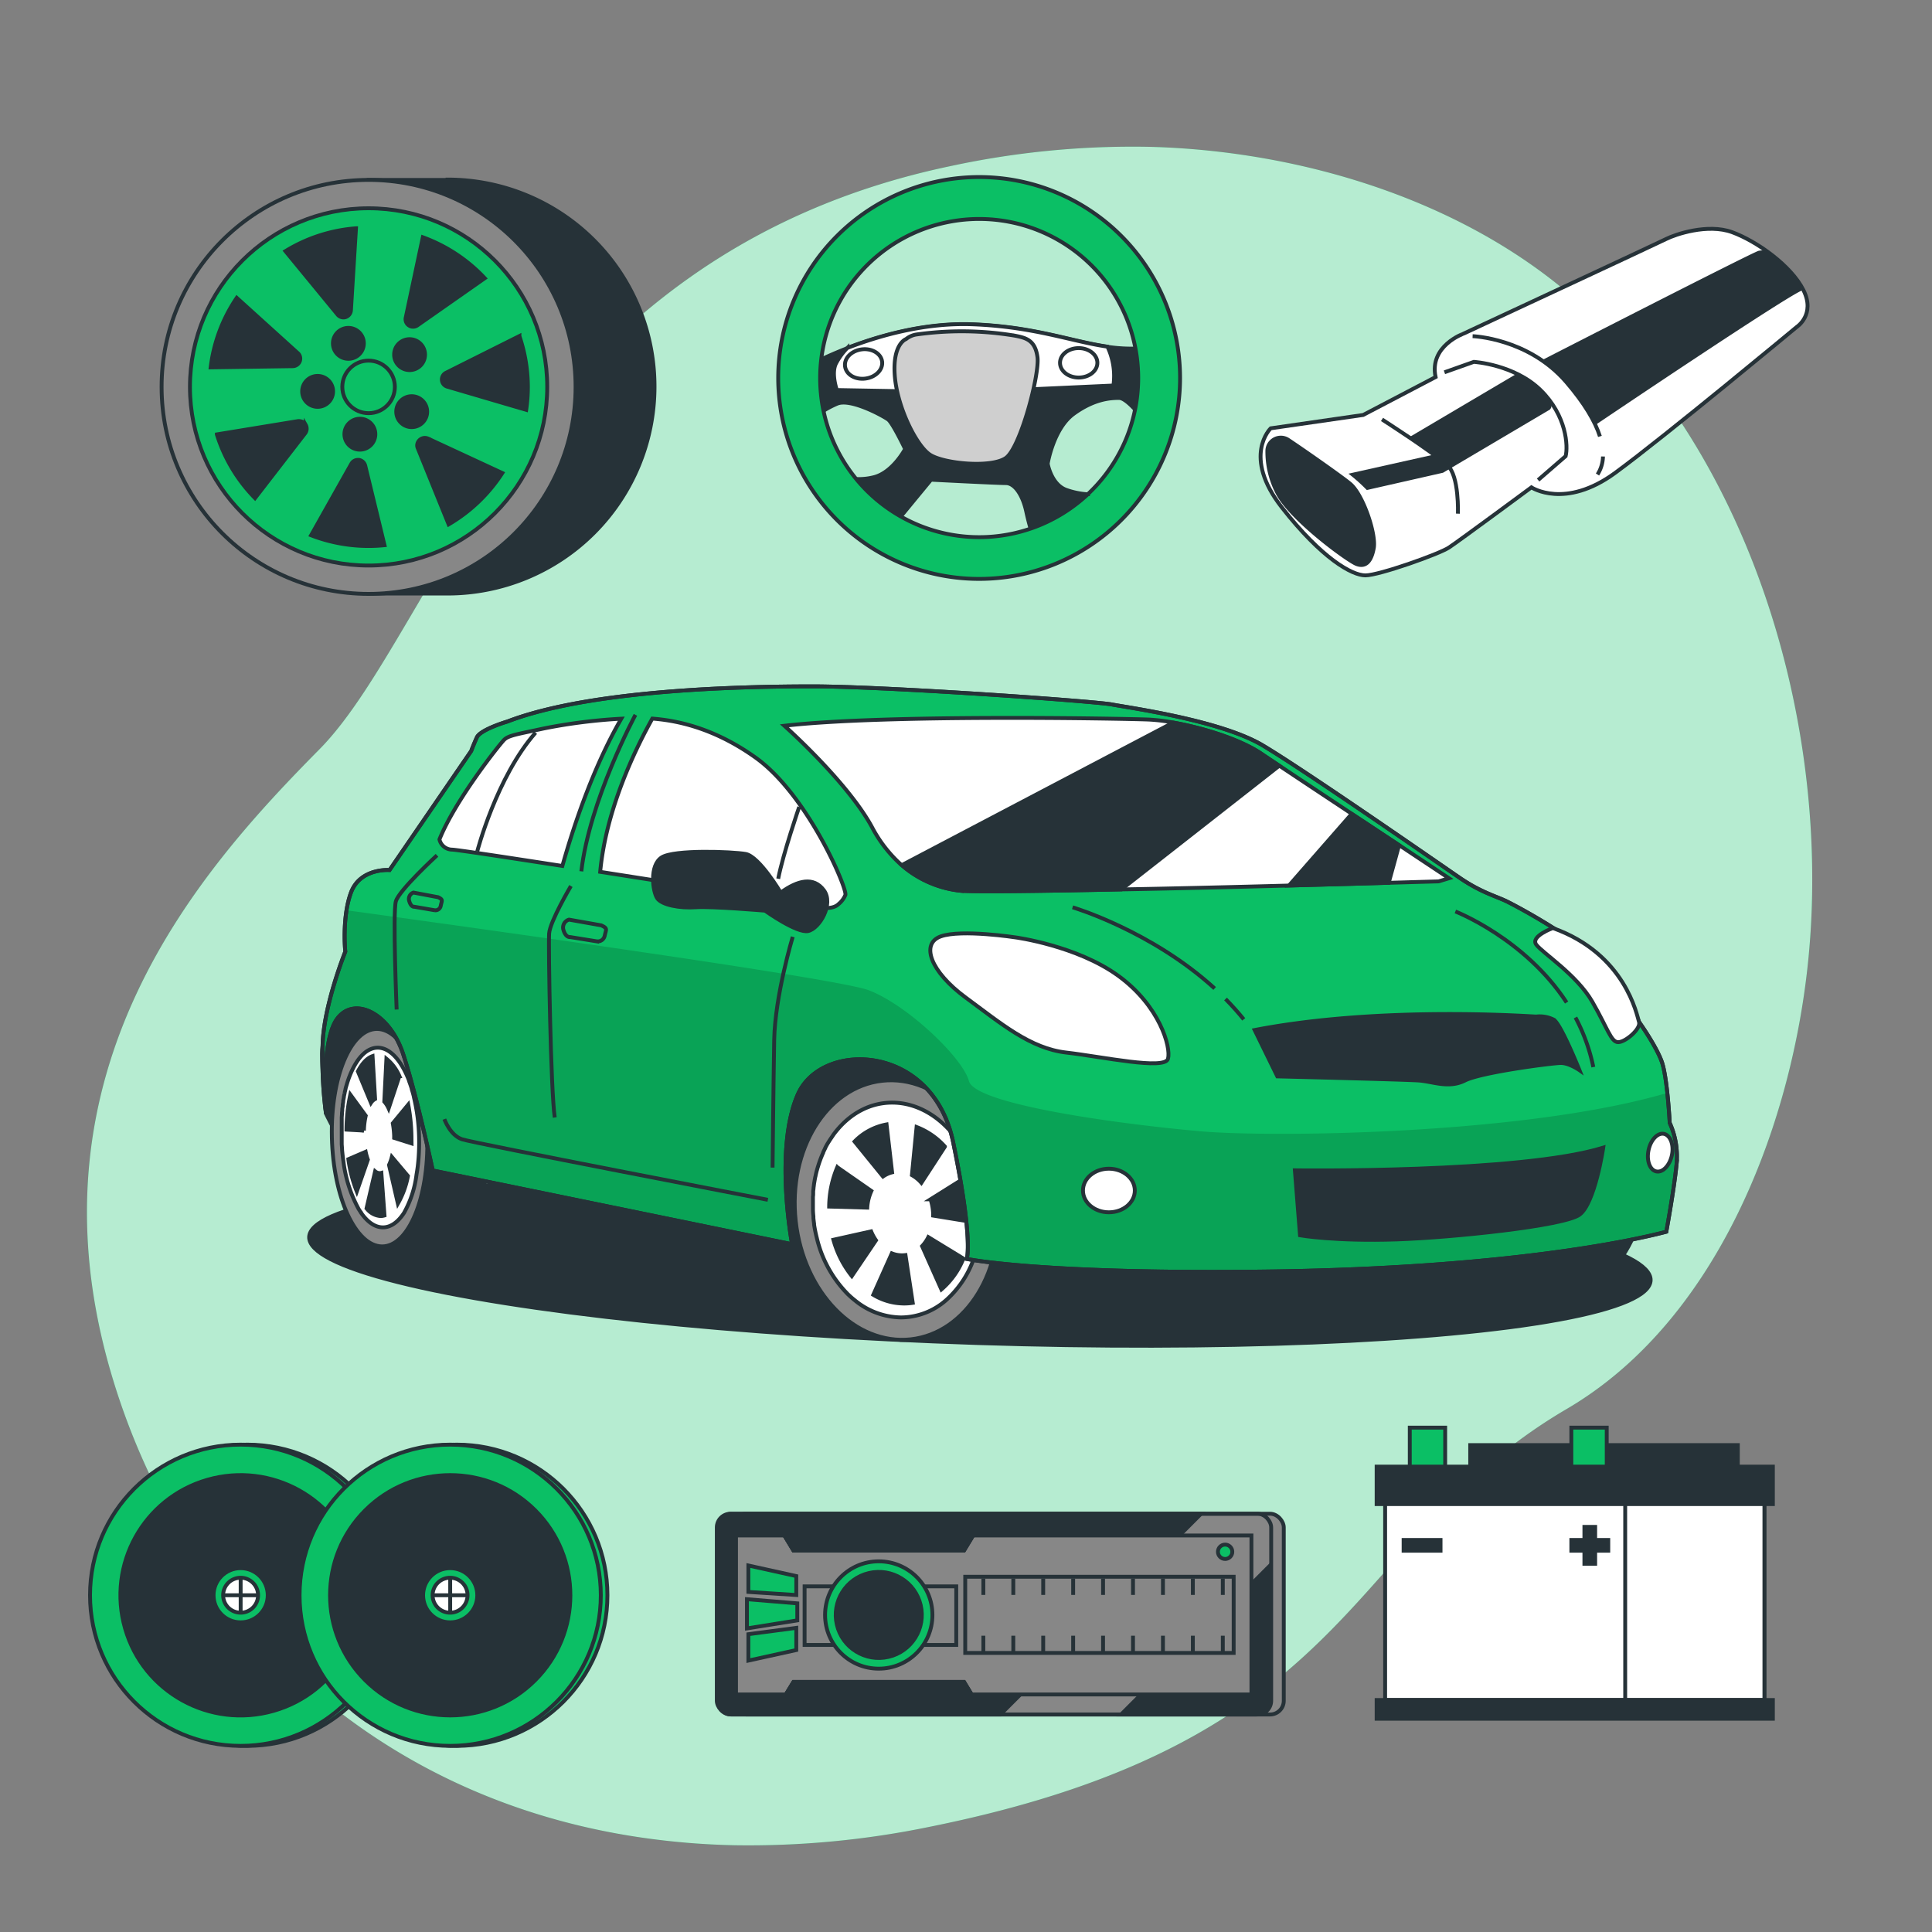 <svg xmlns="http://www.w3.org/2000/svg" viewBox="0 0 500 500"><rect x="0" y="0" width="500" height="500" fill="#808080" stroke="none"/><g id="freepik--background-simple--inject-1"><path d="M467.6,251.91c-4.93,41.8-24,90.41-62.14,112.73-57.59,33.75-52.77,85.64-165.19,108.2a231.3,231.3,0,0,1-49.85,4.71,194.65,194.65,0,0,1-24.46-2C94.51,465.12,46.43,415.46,28.79,355.5,5.58,276.66,51.93,225,82.65,193.94s53.23-128,163.57-151A223.75,223.75,0,0,1,297.45,38c39.26,1,82.08,13.86,111.71,40.76q3.33,3,6.5,6.28C456.84,127.33,474.34,194.92,467.6,251.91Z" style="fill:#0BBF65"></path><path d="M467.6,251.91c-4.93,41.8-24,90.41-62.14,112.73-57.59,33.75-52.77,85.64-165.19,108.2a231.3,231.3,0,0,1-49.85,4.71,194.65,194.65,0,0,1-24.46-2C94.51,465.12,46.43,415.46,28.79,355.5,5.58,276.66,51.93,225,82.65,193.94s53.23-128,163.57-151A223.75,223.75,0,0,1,297.45,38c39.26,1,82.08,13.86,111.71,40.76q3.33,3,6.5,6.28C456.84,127.33,474.34,194.92,467.6,251.91Z" style="fill:#fff;opacity:0.7"></path></g><g id="freepik--Battery--inject-1"><rect x="380.49" y="373.99" width="69.26" height="9.7" style="fill:#263238;stroke:#263238;stroke-miterlimit:10"></rect><rect x="364.85" y="369.47" width="9.16" height="11.95" style="fill:#0BBF65;stroke:#263238;stroke-miterlimit:10"></rect><rect x="406.66" y="369.47" width="9.16" height="11.95" style="fill:#0BBF65;stroke:#263238;stroke-miterlimit:10"></rect><rect x="358.47" y="386.59" width="98.14" height="53.37" style="fill:#fff;stroke:#263238;stroke-miterlimit:10"></rect><rect x="420.6" y="386.59" width="36.03" height="53.37" style="fill:#fff;stroke:#263238;stroke-miterlimit:10"></rect><rect x="356.27" y="379.56" width="102.55" height="9.7" style="fill:#263238;stroke:#263238;stroke-miterlimit:10"></rect><rect x="356.27" y="439.96" width="102.55" height="4.85" style="fill:#263238;stroke:#263238;stroke-miterlimit:10"></rect><rect x="363.25" y="398.54" width="9.56" height="2.79" style="fill:#263238;stroke:#263238;stroke-miterlimit:10"></rect><rect x="406.66" y="398.54" width="9.56" height="2.79" style="fill:#263238;stroke:#263238;stroke-miterlimit:10"></rect><rect x="406.66" y="398.54" width="9.56" height="2.79" transform="translate(811.37 -11.51) rotate(90)" style="fill:#263238;stroke:#263238;stroke-miterlimit:10"></rect></g><g id="freepik--Radio--inject-1"><rect x="189.5" y="391.75" width="142.74" height="51.96" rx="3.55" style="fill:#878787;stroke:#263238;stroke-miterlimit:10"></rect><path d="M310.84,391.76l-51.95,51.95H189.36a3.55,3.55,0,0,1-3.56-3.55V395.31a3.55,3.55,0,0,1,3.56-3.55Z" style="fill:#263238;stroke:#263238;stroke-miterlimit:10"></path><path d="M328.55,405.28v34.88a3.55,3.55,0,0,1-3.55,3.55H290.13Z" style="fill:#263238;stroke:#263238;stroke-miterlimit:10"></path><polygon points="323.87 397.38 323.87 438.53 251.45 438.53 249.48 435.29 205.36 435.29 203.39 438.53 190.48 438.53 190.48 397.38 203.01 397.38 205.36 401.26 249.48 401.26 251.83 397.38 323.87 397.38" style="fill:#878787;stroke:#263238;stroke-miterlimit:10"></polygon><rect x="208.23" y="410.55" width="39.25" height="15.16" style="fill:#878787;stroke:#263238;stroke-miterlimit:10"></rect><polygon points="249.48 435.29 251.45 438.53 203.39 438.53 205.36 435.29 249.48 435.29" style="fill:#263238;stroke:#263238;stroke-miterlimit:10"></polygon><polygon points="205.36 401.26 203.01 397.38 251.83 397.38 249.48 401.26 205.36 401.26" style="fill:#263238;stroke:#263238;stroke-miterlimit:10"></polygon><circle cx="227.42" cy="417.96" r="13.89" style="fill:#0BBF65;stroke:#263238;stroke-miterlimit:10"></circle><circle cx="227.42" cy="417.96" r="11.14" transform="translate(-89.55 63.07) rotate(-13.22)" style="fill:#263238;stroke:#263238;stroke-miterlimit:10"></circle><path d="M249.48,435.29H205.36l-2,3.24h48.06ZM203,397.38l2.35,3.88h44.12l2.35-3.88Z" style="fill:#263238;stroke:#263238;stroke-miterlimit:10"></path><rect x="249.8" y="408.06" width="69.47" height="19.72" style="fill:#878787;stroke:#263238;stroke-miterlimit:10"></rect><line x1="254.49" y1="408.53" x2="254.49" y2="412.76" style="fill:#878787;stroke:#263238;stroke-miterlimit:10"></line><line x1="262.24" y1="408.53" x2="262.24" y2="412.76" style="fill:#878787;stroke:#263238;stroke-miterlimit:10"></line><line x1="269.98" y1="408.53" x2="269.98" y2="412.76" style="fill:#878787;stroke:#263238;stroke-miterlimit:10"></line><line x1="277.73" y1="408.53" x2="277.73" y2="412.76" style="fill:#878787;stroke:#263238;stroke-miterlimit:10"></line><line x1="285.47" y1="408.53" x2="285.47" y2="412.76" style="fill:#878787;stroke:#263238;stroke-miterlimit:10"></line><line x1="293.22" y1="408.53" x2="293.22" y2="412.76" style="fill:#878787;stroke:#263238;stroke-miterlimit:10"></line><line x1="300.97" y1="408.53" x2="300.97" y2="412.76" style="fill:#878787;stroke:#263238;stroke-miterlimit:10"></line><line x1="308.71" y1="408.53" x2="308.71" y2="412.76" style="fill:#878787;stroke:#263238;stroke-miterlimit:10"></line><line x1="316.46" y1="408.53" x2="316.46" y2="412.76" style="fill:#878787;stroke:#263238;stroke-miterlimit:10"></line><line x1="254.49" y1="423.32" x2="254.49" y2="427.54" style="fill:#878787;stroke:#263238;stroke-miterlimit:10"></line><line x1="262.24" y1="423.32" x2="262.24" y2="427.54" style="fill:#878787;stroke:#263238;stroke-miterlimit:10"></line><line x1="269.98" y1="423.32" x2="269.98" y2="427.54" style="fill:#878787;stroke:#263238;stroke-miterlimit:10"></line><line x1="277.73" y1="423.32" x2="277.73" y2="427.54" style="fill:#878787;stroke:#263238;stroke-miterlimit:10"></line><line x1="285.47" y1="423.32" x2="285.47" y2="427.54" style="fill:#878787;stroke:#263238;stroke-miterlimit:10"></line><line x1="293.22" y1="423.32" x2="293.22" y2="427.54" style="fill:#878787;stroke:#263238;stroke-miterlimit:10"></line><line x1="300.97" y1="423.32" x2="300.97" y2="427.54" style="fill:#878787;stroke:#263238;stroke-miterlimit:10"></line><line x1="308.71" y1="423.32" x2="308.71" y2="427.54" style="fill:#878787;stroke:#263238;stroke-miterlimit:10"></line><line x1="316.46" y1="423.32" x2="316.46" y2="427.54" style="fill:#878787;stroke:#263238;stroke-miterlimit:10"></line><polygon points="193.68 405.15 193.68 411.99 206.08 412.79 206.08 407.89 193.68 405.15" style="fill:#0BBF65;stroke:#263238;stroke-miterlimit:10"></polygon><polygon points="193.68 429.76 193.68 422.93 206.08 421.29 206.08 427.03 193.68 429.76" style="fill:#0BBF65;stroke:#263238;stroke-miterlimit:10"></polygon><polygon points="206.34 419.35 193.31 421.43 193.31 413.87 206.34 414.95 206.34 419.35" style="fill:#0BBF65;stroke:#263238;stroke-miterlimit:10"></polygon><circle cx="317.06" cy="401.6" r="1.86" style="fill:#0BBF65;stroke:#263238;stroke-miterlimit:10"></circle><rect x="185.51" y="391.75" width="143.47" height="51.96" rx="3.55" style="fill:none;stroke:#263238;stroke-miterlimit:10"></rect></g><g id="freepik--Speakers--inject-1"><circle cx="63.99" cy="412.85" r="38.98" style="fill:#0BBF65;stroke:#263238;stroke-miterlimit:10"></circle><circle cx="62.28" cy="412.85" r="38.98" style="fill:#0BBF65;stroke:#263238;stroke-miterlimit:10"></circle><circle cx="62.28" cy="412.85" r="31.1" transform="translate(-111.4 33.17) rotate(-16)" style="fill:#263238;stroke:#263238;stroke-miterlimit:10"></circle><circle cx="62.28" cy="412.85" r="7.01" style="fill:#0BBF65;stroke:#263238;stroke-miterlimit:10"></circle><path d="M66.79,412.85a4.52,4.52,0,1,0-4.51,4.51A4.51,4.51,0,0,0,66.79,412.85Z" style="fill:#fff;stroke:#263238;stroke-miterlimit:10"></path><line x1="62.28" y1="408.33" x2="62.28" y2="417.36" style="fill:none;stroke:#263238;stroke-miterlimit:10"></line><line x1="57.76" y1="412.85" x2="66.79" y2="412.85" style="fill:none;stroke:#263238;stroke-miterlimit:10"></line><circle cx="118.22" cy="412.85" r="38.98" style="fill:#0BBF65;stroke:#263238;stroke-miterlimit:10"></circle><circle cx="116.51" cy="412.85" r="38.98" style="fill:#0BBF65;stroke:#263238;stroke-miterlimit:10"></circle><circle cx="116.51" cy="412.85" r="31.1" transform="translate(-257.8 203.31) rotate(-45)" style="fill:#263238;stroke:#263238;stroke-miterlimit:10"></circle><circle cx="116.51" cy="412.85" r="7.01" style="fill:#0BBF65;stroke:#263238;stroke-miterlimit:10"></circle><path d="M121,412.85a4.52,4.52,0,1,0-4.52,4.51A4.52,4.52,0,0,0,121,412.85Z" style="fill:#fff;stroke:#263238;stroke-miterlimit:10"></path><line x1="116.51" y1="408.33" x2="116.51" y2="417.36" style="fill:none;stroke:#263238;stroke-miterlimit:10"></line><line x1="112" y1="412.85" x2="121.03" y2="412.85" style="fill:none;stroke:#263238;stroke-miterlimit:10"></line></g><g id="freepik--Car--inject-1"><ellipse cx="253.59" cy="325.73" rx="21.85" ry="173.68" transform="translate(-80.15 568.68) rotate(-88.15)" style="fill:#263238;stroke:#263238;stroke-miterlimit:10"></ellipse><path d="M84.39,288.25s2.11,4.57,3.62,6.13,28.74,8.3,28.74,8.3L205,322l10.69-1.15,37.37,1.2s7.46-18.24-.68-36.21-48.86-25-60.37-21.34-38.47,15.44-57.84,9-34.82-19.09-41.28-17.41-9.54,12.08-9.54,16.57S84.39,288.25,84.39,288.25Z" style="fill:#263238;stroke:#263238;stroke-miterlimit:10"></path><path d="M274.09,313.24c-.77-18.55-13.18-33.61-27.71-33.65H230.62l.28,6.64c-6.16,6.11-9.9,15.87-9.45,26.87s5,20.79,11.68,26.93l.28,6.73h15.75C263.7,346.79,274.86,331.79,274.09,313.24Z" style="fill:#263238;stroke:#263238;stroke-miterlimit:10"></path><ellipse cx="232.01" cy="313.17" rx="26.25" ry="33.66" transform="translate(-33.05 27.43) rotate(-6.32)" style="fill:#878787;stroke:#263238;stroke-miterlimit:10"></ellipse><path d="M252.38,324.6h0c.25-.83.48-1.68.67-2.55h0q.28-1.32.48-2.67h0a35.59,35.59,0,0,0,.28-6.15A35,35,0,0,0,251,300.7l-.05-.1c-.36-.83-.76-1.64-1.19-2.42l-.08-.15c-.43-.77-.88-1.52-1.36-2.24l-.08-.12c-4.26-6.27-10.51-10.3-17.34-10.31-5.85,0-11,2.91-14.74,7.68h0c-.25.31-.49.64-.72,1h0c-.23.33-.46.67-.68,1h0c-.22.34-.43.69-.63,1v0c-.2.35-.39.7-.57,1.06l0,.06c-.18.35-.35.7-.52,1.07l0,.08c-.16.35-.31.71-.46,1.07,0,0,0,.08-.05.13-.14.35-.27.7-.4,1.06l-.06.17c-.12.34-.23.69-.34,1.05,0,.07-.05.14-.07.21-.1.34-.19.69-.29,1a2.68,2.68,0,0,1-.07.27c-.08.33-.16.67-.23,1,0,.1-.05.21-.07.31-.07.33-.13.66-.19,1l-.06.37c-.06.31-.1.64-.14,1l-.06.41c0,.31-.07.63-.1.95,0,.15,0,.3,0,.45,0,.31,0,.63-.06.94l0,.48c0,.33,0,.67,0,1,0,.15,0,.29,0,.43,0,.48,0,1,0,1.46s.06,1.17.12,1.75c0,.14,0,.28,0,.42.05.5.11,1,.18,1.49l0,.23c.19,1.22.44,2.41.74,3.58h0A30.73,30.73,0,0,0,219.49,335l.14.13c.46.44.93.85,1.42,1.25l.1.07a19.23,19.23,0,0,0,12,4.5,17.8,17.8,0,0,0,11.72-4.49h0A25.72,25.72,0,0,0,252.38,324.6Z" style="fill:#fff;stroke:#263238;stroke-miterlimit:10"></path><path d="M251.32,314.07a29.41,29.41,0,0,0-1.84-9.12l-8.66,5.43a13.33,13.33,0,0,1,.67,3.67c0,.19,0,.37,0,.55l9.84,1.6C251.35,315.5,251.35,314.79,251.32,314.07Z" style="fill:#263238;stroke:#263238;stroke-miterlimit:10"></path><path d="M236,304.12a9.05,9.05,0,0,1,2.45,2l6.1-9.38a18.85,18.85,0,0,0-7.34-5.07Z" style="fill:#263238;stroke:#263238;stroke-miterlimit:10"></path><path d="M240.25,320.16a9.64,9.64,0,0,1-1.62,2.34l5,11.21a20.64,20.64,0,0,0,5.7-8Z" style="fill:#263238;stroke:#263238;stroke-miterlimit:10"></path><path d="M225.52,308.22l-8.83-6.14a26.79,26.79,0,0,0-2.11,10.18l9.87.28A12.15,12.15,0,0,1,225.52,308.22Z" style="fill:#263238;stroke:#263238;stroke-miterlimit:10"></path><path d="M228.52,304.48a7.22,7.22,0,0,1,2.36-1.08L229.44,291a15.49,15.49,0,0,0-8.28,4.43Z" style="fill:#263238;stroke:#263238;stroke-miterlimit:10"></path><path d="M234.34,324.81a7.3,7.3,0,0,1-.94.06,7,7,0,0,1-2.6-.51L226,335.09a15.5,15.5,0,0,0,7.95,2.26,14.19,14.19,0,0,0,2.27-.17Z" style="fill:#263238;stroke:#263238;stroke-miterlimit:10"></path><path d="M225.45,318.67l-9.77,2.18a26.45,26.45,0,0,0,4.77,9.39l6.26-9.25A11.73,11.73,0,0,1,225.45,318.67Z" style="fill:#263238;stroke:#263238;stroke-miterlimit:10"></path><path d="M126.3,294.49c-.36-15.54-6.18-28.17-13-28.2H97.58l1.31,56.28h15.72C121.43,322.6,126.66,310,126.3,294.49Z" style="fill:#263238;stroke:#263238;stroke-miterlimit:10"></path><path d="M110.58,294.49c.36,15.54-4.87,28.11-11.69,28.08s-12.64-12.65-13-28.2,4.87-28.11,11.69-28.08S110.22,279,110.58,294.49Z" style="fill:#878787;stroke:#263238;stroke-miterlimit:10"></path><path d="M107.79,304h0c.12-.7.23-1.41.32-2.14h0c.09-.73.16-1.48.22-2.24h0c.12-1.66.17-3.38.13-5.15a49,49,0,0,0-1.34-10.5l0-.08c-.17-.7-.36-1.38-.56-2l0-.13c-.21-.64-.42-1.27-.65-1.87l0-.1c-2-5.26-4.93-8.63-8.14-8.65-2.74,0-5.17,2.44-6.91,6.44h0c-.12.27-.23.54-.34.81h0c-.11.28-.22.56-.32.85h0c-.1.29-.2.58-.29.87v0c-.09.29-.18.58-.27.89v0q-.14.44-.24.9l0,.07c-.08.29-.15.59-.22.9a.36.36,0,0,1,0,.1c-.07.29-.13.59-.19.89a.78.78,0,0,0,0,.14c-.06.29-.11.59-.17.88l0,.18c0,.29-.09.58-.13.87l0,.22c0,.28-.08.56-.11.84a2.51,2.51,0,0,0,0,.27c0,.27-.06.55-.08.82,0,.11,0,.21,0,.31l-.06.81,0,.34c0,.27,0,.53,0,.8s0,.25,0,.37c0,.27,0,.53,0,.8s0,.26,0,.39c0,.28,0,.56,0,.85,0,.12,0,.24,0,.36,0,.4,0,.81,0,1.21s0,1,0,1.48c0,.11,0,.23,0,.35l.09,1.24c0,.07,0,.13,0,.2.09,1,.21,2,.35,3h0a34.48,34.48,0,0,0,3.83,12.1l.06.12c.22.36.44.71.67,1l0,.06c1.65,2.37,3.59,3.76,5.64,3.77s3.94-1.38,5.49-3.76h0A27.18,27.18,0,0,0,107.79,304Z" style="fill:#fff;stroke:#263238;stroke-miterlimit:10"></path><path d="M425.85,302.49c-.77-18.55-13.18-33.61-27.71-33.65H382.38c-14.54,0-25.7,15-24.93,33.52S370.63,336,385.17,336h15.75C415.46,336.05,426.62,321,425.85,302.49Z" style="fill:#263238;stroke:#263238;stroke-miterlimit:10"></path><path d="M131.34,186.72s-7,2.06-7.93,4.11-1.46,3.52-1.46,3.52l-21.13,30.81s-7.63-.58-10,5.87-1.46,15.26-1.46,15.26-5.58,13.79-5.87,24.06a108.92,108.92,0,0,0,.88,17.9s-1.47-18.78,2.93-24.65,13.5-1.46,17,9.1S112,302.92,112,302.92L205,322s-4.7-24.65,1.47-38.74,34.91-13.2,40.2,12.33,3.52,30.22,3.52,30.22,19.66,4.11,79.52,3.23,92.72-7.92,101.53-10.27c0,0,2-10.86,2.64-17.31a21,21,0,0,0-1.76-10.86s-.59-11.74-2.06-15.85-5.87-10.27-5.87-10.27-4.4-10.27-11.73-16.72-19.37-12.91-22.31-14.38-6.74-2.35-12.32-6.16-40.2-27.88-51.06-34.33-34.33-9.69-39-10.57-58.69-4.69-77.47-4.69S152.76,178.51,131.34,186.72Z" style="fill:#0BBF65;stroke:#263238;stroke-miterlimit:10"></path><path d="M433.87,301.46a21,21,0,0,0-1.76-10.86s-.19-3.76-.62-7.76c-36.72,10.83-102.41,11.56-120.73,9.94-21.05-1.85-58.39-6.94-60-13s-16.09-19.81-26-23.53c-8.49-3.18-107-16.82-135-20.66a47.24,47.24,0,0,0-.33,10.69s-5.58,13.79-5.87,24.06a108.92,108.92,0,0,0,.88,17.9s-1.47-18.78,2.93-24.65,13.5-1.46,17,9.1S112,302.92,112,302.92L205,322s-4.7-24.65,1.47-38.74,34.91-13.2,40.2,12.33,3.52,30.22,3.52,30.22,19.66,4.11,79.52,3.23,92.72-7.92,101.53-10.27C431.23,318.77,433.28,307.91,433.87,301.46Z" style="opacity:0.15"></path><path d="M195.6,196.11c-11.81-8.46-22-9.75-26.78-10.14-4.55,8.17-12,23.63-13.49,39.66,25,3.9,52.89,8.34,52.89,8.34s6.45,2.34,8.8,0a6.06,6.06,0,0,0,1.76-2.35C219.37,230.15,209.1,205.8,195.6,196.11Z" style="fill:#fff;stroke:#263238;stroke-miterlimit:10"></path><path d="M160.79,186a140.87,140.87,0,0,0-20.06,2.53c-6.75,1.47-9.1,1.76-10.27,2.94S117.84,207,113.73,217.24a3.4,3.4,0,0,0,3.23,2.64c1,0,13.28,1.86,28.58,4.23C148.1,215,153.24,199,160.79,186Z" style="fill:#fff;stroke:#263238;stroke-miterlimit:10"></path><path d="M123.51,220.34s5-19.27,15.1-30.73" style="fill:none;stroke:#263238;stroke-miterlimit:10"></path><path d="M155.6,239.48,147.25,238a2.14,2.14,0,0,0-1.43,2.69c.62,2.05,1.73,1.82,1.73,1.82l6.95,1.12a1.85,1.85,0,0,0,2-1.47C156.86,240.48,157.33,240.27,155.6,239.48Z" style="fill:none;stroke:#263238;stroke-miterlimit:10"></path><path d="M113.39,232.2,107,231a1.74,1.74,0,0,0-1.09,2.19c.47,1.66,1.32,1.48,1.32,1.48l5.31.91a1.41,1.41,0,0,0,1.53-1.2C114.36,233,114.72,232.85,113.39,232.2Z" style="fill:none;stroke:#263238;stroke-miterlimit:10"></path><path d="M164.45,185s-11.9,22.13-14,40.5" style="fill:none;stroke:#263238;stroke-miterlimit:10"></path><path d="M147.75,229.3s-5.43,9.18-5.64,12.31.42,40.71,1.46,47.6" style="fill:none;stroke:#263238;stroke-miterlimit:10"></path><path d="M206.83,208.84s-4.18,12.11-5.43,18.58" style="fill:none;stroke:#263238;stroke-miterlimit:10"></path><path d="M205.16,242.45s-4.6,15.24-4.8,26.72-.42,33-.42,33" style="fill:none;stroke:#263238;stroke-miterlimit:10"></path><path d="M113.09,221.36s-9.81,9-10.64,11.9.2,28,.2,28" style="fill:none;stroke:#263238;stroke-miterlimit:10"></path><path d="M115,289.63s1.46,4.18,4.59,5.22,79.13,15.66,79.13,15.66" style="fill:none;stroke:#263238;stroke-miterlimit:10"></path><path d="M335.11,302.88s58.19.8,79.81-5.87c0,0-2.13,14.41-6.14,17.35s-33.1,5.93-47.24,6.4c-16,.54-25.1-1.06-25.1-1.06Z" style="fill:#263238;stroke:#263238;stroke-miterlimit:10"></path><path d="M324.7,266.57l5.87,12s32.83.8,36.57,1.06,7.74,2.14,12,0,22.69-4.53,24.83-4.53,4.8,1.87,4.8,1.87-4.8-12-6.67-13.08a8,8,0,0,0-4.54-.81C396.77,263.1,357.8,260.17,324.7,266.57Z" style="fill:#263238;stroke:#263238;stroke-miterlimit:10"></path><path d="M262.82,242.6s-14-2.15-19.33-.27-2.69,9.13,6.44,15.84,16.65,13.15,26,14.23S301.48,277,302.28,274s-2.15-13.69-12.89-21.48S262.82,242.6,262.82,242.6Z" style="fill:#fff;stroke:#263238;stroke-miterlimit:10"></path><path d="M375,227.29l-2.68.81-13,.37c-6.83.2-15.85.45-25.82.71-13.76.37-29.32.75-43.37,1-21.48.45-39.46.68-42.16.28a27.69,27.69,0,0,1-14.65-6.58,34.88,34.88,0,0,1-7.63-9.79C219.32,202.32,203,187.83,203,187.83c25.77-3,87.25-1.88,94.23-1.61a46.84,46.84,0,0,1,6.45.78c7.45,1.32,17.17,4.25,22.81,8.08,1,.68,2.61,1.75,4.63,3.1,4.72,3.15,11.72,7.79,18.75,12.45l12.26,8.11Z" style="fill:#fff;stroke:#263238;stroke-miterlimit:10"></path><path d="M326.44,195.08c1,.68,2.61,1.75,4.63,3.1l-40.86,32c-21.48.45-39.46.68-42.16.28a27.69,27.69,0,0,1-14.65-6.58L303.63,187C311.08,188.32,320.8,191.25,326.44,195.08Z" style="fill:#263238;stroke:#263238;stroke-miterlimit:10"></path><path d="M362.08,218.74l-2.68,9.73c-6.83.2-15.85.45-25.82.71l16.24-18.55Z" style="fill:#263238;stroke:#263238;stroke-miterlimit:10"></path><path d="M317.17,258.54c1.63,1.66,3.21,3.41,4.71,5.27" style="fill:none;stroke:#263238;stroke-miterlimit:10"></path><path d="M277.58,234.81s20.32,6,36.77,21" style="fill:none;stroke:#263238;stroke-miterlimit:10"></path><path d="M407.73,263.33a47.68,47.68,0,0,1,4.62,12.83" style="fill:none;stroke:#263238;stroke-miterlimit:10"></path><path d="M376.65,235.89s18,7,28.79,23.56" style="fill:none;stroke:#263238;stroke-miterlimit:10"></path><path d="M293.69,308.1c0,3.12-3,5.64-6.71,5.64s-6.71-2.52-6.71-5.64,3-5.64,6.71-5.64S293.69,305,293.69,308.1Z" style="fill:#fff;stroke:#263238;stroke-miterlimit:10"></path><path d="M432.69,298.94c-.57,2.69-2.38,4.58-4.05,4.22s-2.56-2.81-2-5.5,2.38-4.57,4-4.22S433.26,296.26,432.69,298.94Z" style="fill:#fff;stroke:#263238;stroke-miterlimit:10"></path><path d="M202.05,231s-5.57-9.39-9.09-10-18.49-1.17-21.72.89-2.34,8.8-1.17,10.56,5.87,2.64,10,2.35,17.9.88,17.9.88,8.21,5.87,11.15,5.28,6.75-7,4.1-10.57S206.46,227.8,202.05,231Z" style="fill:#263238;stroke:#263238;stroke-miterlimit:10"></path><line x1="202.05" y1="231.03" x2="211.74" y2="233.09" style="fill:none;stroke:#263238;stroke-miterlimit:10"></line><path d="M131.34,186.72s-7,2.06-7.93,4.11-1.46,3.52-1.46,3.52l-21.13,30.81s-7.63-.58-10,5.87-1.46,15.26-1.46,15.26-5.58,13.79-5.87,24.06a108.92,108.92,0,0,0,.88,17.9s-1.47-18.78,2.93-24.65,13.5-1.46,17,9.1S112,302.92,112,302.92L205,322s-4.7-24.65,1.47-38.74,34.91-13.2,40.2,12.33,3.52,30.22,3.52,30.22,19.66,4.11,79.52,3.23,92.72-7.92,101.53-10.27c0,0,2-10.86,2.64-17.31a21,21,0,0,0-1.76-10.86s-.59-11.74-2.06-15.85-5.87-10.27-5.87-10.27-4.4-10.27-11.73-16.72-19.37-12.91-22.31-14.38-6.74-2.35-12.32-6.16-40.2-27.88-51.06-34.33-34.33-9.69-39-10.57-58.69-4.69-77.47-4.69S152.76,178.51,131.34,186.72Z" style="fill:none;stroke:#263238;stroke-miterlimit:10"></path><path d="M401.88,240.18s-5.9,2.15-4.29,4.3,10.47,7.78,14.49,14.76,4.84,10.47,6.71,10.47,5.95-3.48,5.39-5.23S420.67,246.89,401.88,240.18Z" style="fill:#fff;stroke:#263238;stroke-miterlimit:10"></path><path d="M106.49,294a48.78,48.78,0,0,0-.84-8.13l-4,4.84A22.31,22.31,0,0,1,102,294c0,.17,0,.33,0,.49l4.51,1.43C106.5,295.25,106.5,294.61,106.49,294Z" style="fill:#263238;stroke:#263238;stroke-miterlimit:10"></path><path d="M99.45,285.1a6.84,6.84,0,0,1,1.13,1.77l2.79-8.37A11.57,11.57,0,0,0,100,274Z" style="fill:#263238;stroke:#263238;stroke-miterlimit:10"></path><path d="M101.41,299.4a11.05,11.05,0,0,1-.74,2.09l2.3,10a22.89,22.89,0,0,0,2.61-7.14Z" style="fill:#263238;stroke:#263238;stroke-miterlimit:10"></path><path d="M94.66,288.75l-4-5.48a44.77,44.77,0,0,0-1,9.08l4.52.25A20,20,0,0,1,94.66,288.75Z" style="fill:#263238;stroke:#263238;stroke-miterlimit:10"></path><path d="M96,285.42a3,3,0,0,1,1.08-1l-.66-11.1c-1.43.49-2.73,1.89-3.8,3.95Z" style="fill:#263238;stroke:#263238;stroke-miterlimit:10"></path><path d="M98.7,303.54a1.54,1.54,0,0,1-.43.06,1.92,1.92,0,0,1-1.19-.46l-2.22,9.58a5,5,0,0,0,3.65,2,3.7,3.7,0,0,0,1-.16Z" style="fill:#263238;stroke:#263238;stroke-miterlimit:10"></path><path d="M94.63,298.07,90.15,300a35.7,35.7,0,0,0,2.19,8.37l2.87-8.25A15,15,0,0,1,94.63,298.07Z" style="fill:#263238;stroke:#263238;stroke-miterlimit:10"></path></g><g id="freepik--Muffler--inject-1"><path d="M371.53,97.58l-18.74,9.81-23.94,3.46s-7.49,7.21,2.89,20.47,18.16,17.59,21.63,17.59,19-5.48,21.62-7.21,21.34-15.57,21.34-15.57S405,131.9,418,122.38s47-37.77,47-37.77,4.9-3.18,1.73-9.52-12.12-12.69-18.46-15-14.71.58-17,1.73-52.49,24.52-52.49,24.52S369.8,89.51,371.53,97.58Z" style="fill:#fff;stroke:#263238;stroke-miterlimit:10"></path><path d="M414.85,118.14a9,9,0,0,1-1.42,4.66" style="fill:none;stroke:#263238;stroke-miterlimit:10"></path><path d="M381.11,87s14.41.48,24.24,11.88c4.72,5.49,7.47,10.17,8.71,14.06" style="fill:none;stroke:#263238;stroke-miterlimit:10"></path><path d="M373.82,96.35l7.61-2.7s10.45.64,17.26,7.29,7.13,14.58,6.5,17.11l-7.13,6.18" style="fill:none;stroke:#263238;stroke-miterlimit:10"></path><path d="M357.66,108.55s12.71,8.13,16.95,11.88c3.06,2.7,2.7,12.51,2.7,12.51" style="fill:none;stroke:#263238;stroke-miterlimit:10"></path><path d="M329.15,114.15h0a3.43,3.43,0,0,0-1.16,2.49,23.1,23.1,0,0,0,2.52,10.73c3.37,6.85,18.27,17.73,20.56,18.6s3.81-.54,4.46-4.13-2.65-13.44-5.87-16.43c-1.45-1.34-11.6-8.47-16.25-11.57A3.49,3.49,0,0,0,329.15,114.15Z" style="fill:#263238;stroke:#263238;stroke-miterlimit:10"></path><path d="M353.72,126.82l19.74-4.48L401.1,106s2-1.74-2.41-5.08a36.83,36.83,0,0,0-6.28-4.13l-27.63,16.32,6.58,4.48-22.38,5A44.52,44.52,0,0,1,353.72,126.82Z" style="fill:#263238"></path><path d="M466.7,75.09c-1.83-3.65-5.56-7.29-9.61-10.17a4.75,4.75,0,0,0-2,0c-1.84.53-55.8,28.17-55.8,28.17,7.63,5,13.68,16.84,13.68,16.84S465.59,74.44,466.7,75.09Z" style="fill:#263238"></path></g><g id="freepik--steering-wheel--inject-1"><path d="M275.84,126.74c-3.81-1.47-4.7-6.74-4.7-6.74s1.47-9.09,6.74-12.91,9.39-4.1,11.73-4.1c1.08,0,2.7,1.41,4.15,3a48.46,48.46,0,0,0,.08-15.79c-12.08.39-21.93-5.42-42-6.22-16.71-.65-32.44,5.78-39.25,9a39.63,39.63,0,0,0-.29,4.89,41.58,41.58,0,0,0,.86,8.41,26.32,26.32,0,0,1,3.5-1.81c3.52-1.47,12,3.22,13.19,4.11s4.4,7.62,4.4,7.62-3.22,6.15-8.21,7.33a16.12,16.12,0,0,1-4.41.44,41.14,41.14,0,0,0,11.48,9.68l.85-1c2.63-3.22,7-8.5,7-8.5s17,.88,19.35.88,4.4,3.23,5.28,7.33c.41,1.91.82,3.42,1.14,4.51a41.92,41.92,0,0,0,14.82-8.95A20.21,20.21,0,0,1,275.84,126.74Z" style="fill:#263238;stroke:#263238;stroke-miterlimit:10"></path><path d="M253.4,45.82a52,52,0,1,0,52,52A52,52,0,0,0,253.4,45.82Zm28.17,82.06a41.17,41.17,0,0,1-68.46-21.61,41.58,41.58,0,0,1-.86-8.41,39.63,39.63,0,0,1,.29-4.89,41.16,41.16,0,1,1,69,34.91Z" style="fill:#0BBF65;stroke:#263238;stroke-miterlimit:10"></path><path d="M288.15,99.77a17.68,17.68,0,0,0-1.54-10.06c-9.3-1.33-18.8-5.15-34.82-5.78-12.49-.49-24.42,3-32.5,6.12a16.72,16.72,0,0,0-3,4.15c-1.18,2.64.29,6.74.29,6.74l33.13.59Z" style="fill:#fff;stroke:#263238;stroke-miterlimit:10"></path><path d="M234.49,87.75s-3.52,1.17-2.93,9.38,5.57,18.18,9.09,20.52,15.83,3.52,19.64.88,8.8-21.69,8.21-26.09-2.93-5-5.86-5.57a84.07,84.07,0,0,0-25.51-.3A5.61,5.61,0,0,0,234.49,87.75Z" style="fill:#cfcfcf;stroke:#263238;stroke-miterlimit:10"></path><path d="M284,93.9c0,2.11-2.16,3.81-4.84,3.81s-4.83-1.7-4.83-3.81,2.16-3.81,4.83-3.81S284,91.8,284,93.9Z" style="fill:#fff;stroke:#263238;stroke-miterlimit:10"></path><path d="M228.29,93.56c.28,2.08-1.64,4.06-4.29,4.41s-5-1-5.3-3.13,1.65-4.07,4.29-4.42S228,91.47,228.29,93.56Z" style="fill:#fff;stroke:#263238;stroke-miterlimit:10"></path></g><g id="freepik--Tire--inject-1"><path d="M115.82,46.56H95.39v4a53.58,53.58,0,0,0,0,99.05v4h20.43a53.57,53.57,0,0,0,0-107.14Z" style="fill:#263238;stroke:#263238;stroke-miterlimit:10"></path><circle cx="95.39" cy="100.13" r="53.57" style="fill:#878787;stroke:#263238;stroke-miterlimit:10"></circle><circle cx="95.39" cy="100.13" r="46.23" style="fill:#0BBF65;stroke:#263238;stroke-miterlimit:10"></circle><path d="M109.43,61.4,105,82.22a1.92,1.92,0,0,0,.81,2,1.87,1.87,0,0,0,1.09.34,2,2,0,0,0,1.12-.35L125.46,72A41.31,41.31,0,0,0,109.43,61.4Zm25,25.56-19,9.51a1.94,1.94,0,0,0,.32,3.6l20.43,6a40.29,40.29,0,0,0,.44-6A41.22,41.22,0,0,0,134.43,87Zm-23.71,26.52a2,2,0,0,0-2.76,1.77,1.82,1.82,0,0,0,.15.72l8,19.74A41.42,41.42,0,0,0,130,122.42Zm-16.21,7a2,2,0,0,0-1.6-1.46l-.29,0a1.94,1.94,0,0,0-1.69,1L80.51,138.53a41.23,41.23,0,0,0,19,2.57Zm-15.4-10.5a1.93,1.93,0,0,0-1.68-1,1.63,1.63,0,0,0-.31,0l-21,3.44A41.18,41.18,0,0,0,66,128.92L79,112.1A2,2,0,0,0,79.11,109.94Zm-2-18.57L61.27,77.08a40.94,40.94,0,0,0-6.75,18l21.28-.31a2,2,0,0,0,1.77-1.23,2,2,0,0,0,.14-.72A1.93,1.93,0,0,0,77.07,91.37ZM73.87,65,87.38,81.44a2,2,0,0,0,1.5.72,1.88,1.88,0,0,0,.57-.09,2,2,0,0,0,1.37-1.73l1.31-21.26A40.79,40.79,0,0,0,73.87,65Z" style="fill:#263238;stroke:#263238;stroke-miterlimit:10"></path><circle cx="95.39" cy="100.13" r="6.8" style="fill:#0BBF65;stroke:#263238;stroke-miterlimit:10"></circle><path d="M86.2,101.29a4,4,0,1,0-4,4A4,4,0,0,0,86.2,101.29Z" style="fill:#263238;stroke:#263238;stroke-miterlimit:10"></path><path d="M94.16,88.86a4,4,0,1,0-4,4A4,4,0,0,0,94.16,88.86Z" style="fill:#263238;stroke:#263238;stroke-miterlimit:10"></path><path d="M110,91.78a4,4,0,1,0-4,4A4,4,0,0,0,110,91.78Z" style="fill:#263238;stroke:#263238;stroke-miterlimit:10"></path><path d="M110.55,106.54a4,4,0,1,0-4,4A4,4,0,0,0,110.55,106.54Z" style="fill:#263238;stroke:#263238;stroke-miterlimit:10"></path><path d="M97.14,112.37a4,4,0,1,0-4,4A4,4,0,0,0,97.14,112.37Z" style="fill:#263238;stroke:#263238;stroke-miterlimit:10"></path></g></svg>
